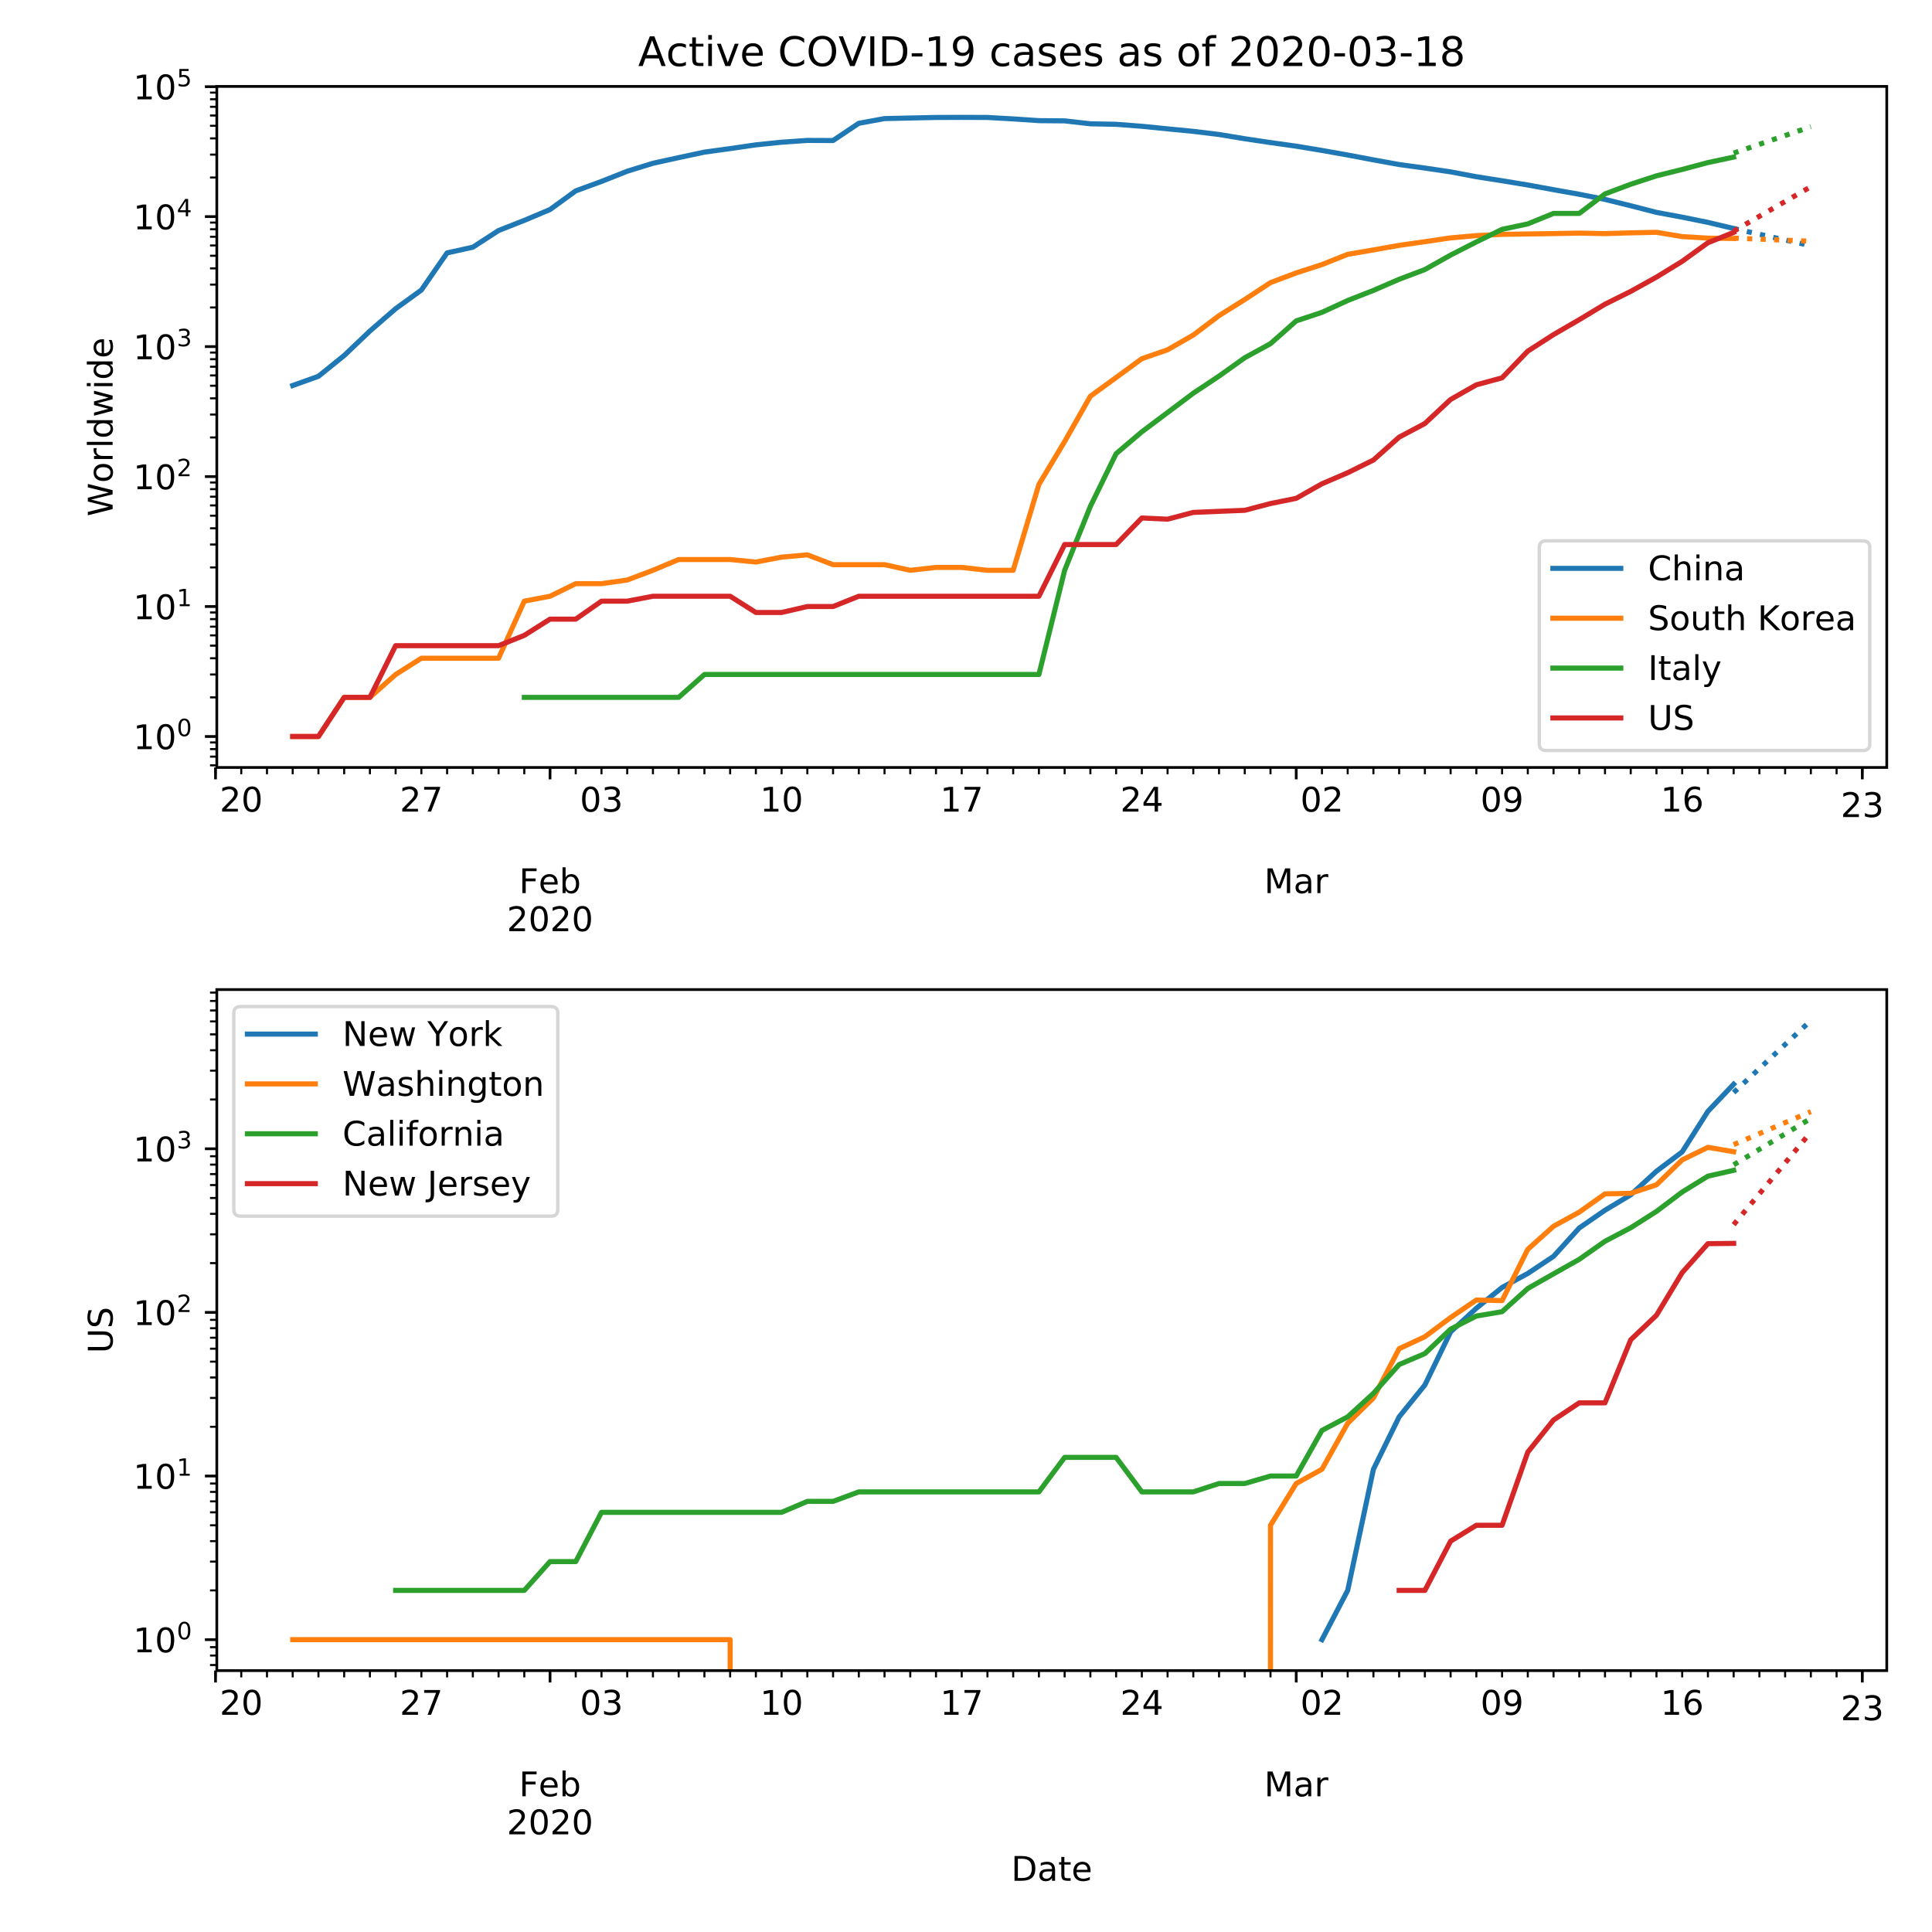 <svg height="758.4" stroke-linejoin="round" viewBox="0 0 568.8 568.8" width="758.4" xmlns="http://www.w3.org/2000/svg" xmlns:xlink="http://www.w3.org/1999/xlink"><defs><path id="s" d="M3.328 72.906h9.953L28.61 11.281l15.282 61.625h11.093l15.328-61.625 15.282 61.625h10.015L77.297 0H64.89L49.516 63.281 33.984 0H21.578z" stroke-linejoin="round"/><path id="N" d="M9.813 72.906h13.28l32.329-60.984v60.984h9.562V0h-13.28L19.39 60.984V0H9.813z" stroke-linejoin="round"/><path id="a" d="M0 0v3.5" stroke="#000" stroke-linejoin="round" stroke-width=".8"/><path id="b" d="M9.813 72.906h41.89v-8.312H19.672V43.109h28.906v-8.297H19.672V0h-9.86z" stroke-linejoin="round"/><path id="c" d="M56.203 29.594v-4.39H14.891q.593-9.282 5.593-14.142 5-4.859 13.938-4.859 5.172 0 10.031 1.266 4.86 1.265 9.656 3.812v-8.5Q49.266.734 44.187-.344 39.11-1.422 33.892-1.422q-13.094 0-20.735 7.61-7.64 7.625-7.64 20.625 0 13.421 7.25 21.296Q20.016 56 32.328 56q11.031 0 17.453-7.11 6.422-7.093 6.422-19.296zm-8.984 2.64q-.094 7.36-4.125 11.75-4.032 4.407-10.672 4.407-7.516 0-12.031-4.25-4.516-4.25-5.203-11.97z" stroke-linejoin="round"/><path id="d" d="M48.688 27.297q0 9.906-4.079 15.547-4.078 5.64-11.203 5.64-7.14 0-11.218-5.64-4.079-5.64-4.079-15.547 0-9.906 4.078-15.547 4.079-5.64 11.22-5.64 7.124 0 11.202 5.64t4.078 15.547zM18.108 46.39q2.844 4.875 7.157 7.234Q29.594 56 35.594 56q9.968 0 16.187-7.906 6.235-7.907 6.235-20.797T51.78 6.484q-6.218-7.906-16.187-7.906-6 0-10.328 2.375-4.313 2.375-7.157 7.25V0H9.08v75.984h9.03z" stroke-linejoin="round"/><path id="e" d="M19.188 8.297h34.421V0H7.33v8.297q5.609 5.812 15.296 15.594 9.703 9.797 12.188 12.64 4.734 5.313 6.609 9 1.89 3.688 1.89 7.25 0 5.813-4.078 9.469-4.078 3.672-10.625 3.672-4.64 0-9.797-1.61-5.14-1.609-11-4.89v9.969Q13.767 71.78 18.938 73q5.188 1.219 9.485 1.219 11.328 0 18.062-5.672 6.735-5.656 6.735-15.125 0-4.5-1.688-8.531-1.672-4.016-6.125-9.485-1.218-1.422-7.765-8.187-6.532-6.766-18.453-18.922z" stroke-linejoin="round"/><path id="f" d="M31.781 66.406q-7.61 0-11.453-7.5Q16.5 51.422 16.5 36.375q0-14.984 3.828-22.484 3.844-7.5 11.453-7.5 7.672 0 11.5 7.5 3.844 7.5 3.844 22.484 0 15.047-3.844 22.531-3.828 7.5-11.5 7.5zm0 7.813q12.266 0 18.735-9.703 6.468-9.688 6.468-28.141 0-18.406-6.468-28.11-6.47-9.687-18.735-9.687-12.25 0-18.718 9.688-6.47 9.703-6.47 28.109 0 18.453 6.47 28.14Q19.53 74.22 31.78 74.22z" stroke-linejoin="round"/><path id="g" d="M9.813 72.906h14.703l18.593-49.61 18.703 49.61h14.704V0H66.89v64.016l-18.797-50h-9.907l-18.796 50V0H9.813z" stroke-linejoin="round"/><path id="h" d="M34.281 27.484q-10.89 0-15.093-2.484-4.204-2.484-4.204-8.5 0-4.781 3.157-7.594 3.156-2.797 8.562-2.797 7.485 0 12 5.297 4.516 5.297 4.516 14.078v2zm17.922 3.72V0H43.22v8.297Q40.14 3.328 35.547.953q-4.594-2.375-11.234-2.375-8.391 0-13.36 4.719Q6 8.016 6 15.922q0 9.219 6.172 13.906 6.187 4.688 18.437 4.688h12.61v.89q0 6.203-4.078 9.594-4.078 3.39-11.453 3.39-4.688 0-9.141-1.124-4.438-1.125-8.531-3.375v8.312q4.921 1.906 9.562 2.844 4.64.953 9.031.953 11.875 0 17.735-6.156 5.86-6.14 5.86-18.64z" stroke-linejoin="round"/><path id="i" d="M41.11 46.297q-1.516.875-3.297 1.281Q36.03 48 33.89 48q-7.625 0-11.703-4.953-4.079-4.953-4.079-14.234V0H9.08v54.688h9.03v-8.5q2.844 4.984 7.375 7.39Q30.031 56 36.531 56q.922 0 2.047-.125 1.125-.11 2.484-.36z" stroke-linejoin="round"/><path id="j" d="M40.578 39.313Q47.656 37.797 51.625 33q3.984-4.781 3.984-11.813 0-10.78-7.422-16.703-7.421-5.906-21.093-5.906-4.578 0-9.438.906-4.86.907-10.031 2.72v9.515q4.094-2.39 8.969-3.61 4.89-1.218 10.218-1.218 9.266 0 14.125 3.656 4.86 3.656 4.86 10.64 0 6.454-4.516 10.079-4.515 3.64-12.562 3.64h-8.5v8.11h8.89q7.266 0 11.125 2.906 3.86 2.906 3.86 8.375 0 5.61-3.985 8.61-3.968 3.015-11.39 3.015-4.063 0-8.703-.89-4.641-.876-10.203-2.72v8.782q5.624 1.562 10.53 2.344 4.907.78 9.25.78 11.235 0 17.766-5.109 6.547-5.093 6.547-13.78 0-6.063-3.468-10.235-3.47-4.172-9.86-5.782z" stroke-linejoin="round"/><path id="k" d="M0 0v2" stroke="#000" stroke-linejoin="round" stroke-width=".6"/><path id="l" d="M8.203 72.906h46.875v-4.203L28.61 0H18.312L43.22 64.594H8.203z" stroke-linejoin="round"/><path id="m" d="M12.406 8.297h16.11v55.625l-17.532-3.516v8.985l17.438 3.515h9.86V8.296H54.39V0H12.406z" stroke-linejoin="round"/><path id="n" d="M37.797 64.313L12.89 25.39h24.906zm-2.594 8.593H47.61V25.391h10.407v-8.203H47.609V0h-9.812v17.188H4.89v9.515z" stroke-linejoin="round"/><path id="o" d="M10.984 1.516V10.5q3.72-1.766 7.516-2.688 3.813-.921 7.484-.921 9.766 0 14.907 6.562 5.156 6.563 5.89 19.953-2.828-4.203-7.187-6.453-4.344-2.25-9.61-2.25-10.937 0-17.312 6.61-6.375 6.625-6.375 18.109 0 11.219 6.64 18 6.641 6.797 17.672 6.797 12.657 0 19.313-9.703 6.672-9.688 6.672-28.141 0-17.234-8.188-27.516Q40.234-1.42 26.422-1.42q-3.719 0-7.531.734-3.797.734-7.907 2.203zM30.61 32.422q6.641 0 10.516 4.531 3.89 4.547 3.89 12.469 0 7.86-3.89 12.422-3.875 4.562-10.516 4.562-6.64 0-10.515-4.562-3.875-4.563-3.875-12.422 0-7.922 3.875-12.469 3.875-4.531 10.515-4.531z" stroke-linejoin="round"/><path id="p" d="M33.016 40.375q-6.641 0-10.532-4.547-3.875-4.531-3.875-12.437 0-7.86 3.875-12.438 3.891-4.562 10.532-4.562 6.64 0 10.515 4.562 3.875 4.578 3.875 12.438 0 7.906-3.875 12.437-3.875 4.547-10.515 4.547zm19.578 30.922v-8.984q-3.719 1.75-7.5 2.671-3.782.938-7.5.938-9.766 0-14.922-6.594-5.14-6.594-5.875-19.922 2.875 4.25 7.219 6.516 4.359 2.266 9.578 2.266 10.984 0 17.36-6.672 6.374-6.657 6.374-18.125 0-11.235-6.64-18.032-6.641-6.78-17.672-6.78-12.657 0-19.344 9.687-6.688 9.703-6.688 28.109 0 17.281 8.204 27.563 8.203 10.28 22.015 10.28 3.719 0 7.5-.734t7.89-2.187z" stroke-linejoin="round"/><path id="q" d="M0 0h-3.5" stroke="#000" stroke-linejoin="round" stroke-width=".8"/><path id="r" d="M0 0h-2" stroke="#000" stroke-linejoin="round" stroke-width=".6"/><path id="L" d="M8.688 72.906h9.921V28.61q0-11.718 4.235-16.875 4.25-5.14 13.781-5.14 9.469 0 13.719 5.14 4.25 5.157 4.25 16.875v44.297H64.5V27.391q0-14.25-7.063-21.532-7.046-7.28-20.812-7.28-13.828 0-20.89 7.28-7.047 7.282-7.047 21.532z" stroke-linejoin="round"/><path id="t" d="M30.61 48.39q-7.22 0-11.422-5.64-4.204-5.64-4.204-15.453 0-9.813 4.172-15.453 4.188-5.64 11.453-5.64 7.188 0 11.375 5.655 4.203 5.672 4.203 15.438 0 9.719-4.203 15.406-4.187 5.688-11.375 5.688zm0 7.61q11.718 0 18.406-7.625 6.703-7.61 6.703-21.078 0-13.422-6.703-21.078-6.688-7.64-18.407-7.64-11.765 0-18.437 7.64-6.656 7.656-6.656 21.078 0 13.469 6.656 21.078Q18.844 56 30.609 56z" stroke-linejoin="round"/><path id="u" d="M9.422 75.984h8.984V0H9.422z" stroke-linejoin="round"/><path id="v" d="M45.406 46.39v29.594h8.985V0h-8.985v8.203Q42.578 3.328 38.25.953q-4.313-2.375-10.375-2.375-9.906 0-16.14 7.906-6.22 7.922-6.22 20.813 0 12.89 6.22 20.797Q17.968 56 27.874 56q6.063 0 10.375-2.375 4.328-2.36 7.156-7.234zm-30.61-19.093q0-9.906 4.079-15.547 4.078-5.64 11.203-5.64 7.125 0 11.219 5.64 4.11 5.64 4.11 15.547 0 9.906-4.11 15.547-4.094 5.64-11.219 5.64-7.125 0-11.203-5.64-4.078-5.64-4.078-15.547z" stroke-linejoin="round"/><path id="w" d="M4.203 54.688h8.985l11.234-42.672 11.172 42.672h10.593l11.235-42.672 11.187 42.672h8.985L63.28 0H52.688L40.922 44.828 29.109 0H18.5z" stroke-linejoin="round"/><path id="x" d="M9.422 54.688h8.984V0H9.422zm0 21.296h8.984v-11.39H9.422z" stroke-linejoin="round"/><path id="z" d="M48.781 52.594v-8.407q-3.812 2.11-7.64 3.157-3.828 1.047-7.735 1.047-8.75 0-13.593-5.547-4.829-5.532-4.829-15.547 0-10.016 4.829-15.563 4.843-5.53 13.593-5.53 3.907 0 7.735 1.046 3.828 1.047 7.64 3.156V2.094Q45.016.344 40.984-.531q-4.015-.89-8.562-.89-12.36 0-19.64 7.765-7.266 7.765-7.266 20.953 0 13.375 7.343 21.031Q20.22 56 33.016 56q4.14 0 8.093-.86 3.953-.843 7.672-2.546z" stroke-linejoin="round"/><path id="A" d="M18.313 70.219V54.688h18.5v-6.985h-18.5V18.016q0-6.688 1.828-8.594 1.828-1.906 7.453-1.906h9.218V0h-9.218q-10.407 0-14.36 3.875-3.953 3.89-3.953 14.14v29.688H2.687v6.984h6.594V70.22z" stroke-linejoin="round"/><path id="B" d="M64.406 67.281v-10.39q-4.984 4.64-10.625 6.922-5.64 2.296-11.984 2.296-12.5 0-19.14-7.64-6.641-7.64-6.641-22.094 0-14.406 6.64-22.047 6.64-7.64 19.14-7.64 6.345 0 11.985 2.296 5.64 2.297 10.625 6.938V5.609Q59.234 2.094 53.437.33q-5.78-1.75-12.218-1.75-16.563 0-26.094 10.124-9.516 10.14-9.516 27.672 0 17.578 9.516 27.703 9.531 10.14 26.094 10.14 6.531 0 12.312-1.734 5.797-1.734 10.875-5.203z" stroke-linejoin="round"/><path id="C" d="M9.813 72.906h9.859V0h-9.86z" stroke-linejoin="round"/><path id="D" d="M19.672 64.797V8.109h11.922q15.093 0 22.093 6.829 7 6.843 7 21.593 0 14.64-7 21.453-7 6.813-22.093 6.813zm-9.86 8.11h20.266q21.188 0 31.094-8.813 9.922-8.813 9.922-27.563 0-18.86-9.969-27.703Q51.172 0 30.078 0H9.813z" stroke-linejoin="round"/><path id="E" d="M4.89 31.39h26.313v-8H4.891z" stroke-linejoin="round"/><path id="F" d="M44.281 53.078v-8.5q-3.797 1.953-7.906 2.922-4.094.984-8.5.984-6.688 0-10.031-2.047-3.344-2.046-3.344-6.156 0-3.125 2.39-4.906 2.391-1.781 9.626-3.39l3.078-.688q9.562-2.047 13.593-5.781 4.032-3.735 4.032-10.422 0-7.625-6.032-12.078-6.03-4.438-16.578-4.438-4.39 0-9.156.86Q10.688.296 5.422 2v9.281q4.984-2.594 9.812-3.89 4.829-1.282 9.579-1.282 6.343 0 9.75 2.172 3.421 2.172 3.421 6.125 0 3.656-2.468 5.61-2.453 1.953-10.813 3.765l-3.125.735q-8.344 1.75-12.062 5.39-3.704 3.64-3.704 9.985 0 7.718 5.47 11.906Q16.75 56 26.811 56q4.97 0 9.36-.734 4.406-.72 8.11-2.188z" stroke-linejoin="round"/><path id="G" d="M37.11 75.984V68.5h-8.594q-4.828 0-6.72-1.953-1.874-1.953-1.874-7.031v-4.828h14.797v-6.985H19.922V0H10.89v47.703H2.297v6.984h8.594V58.5q0 9.125 4.25 13.297 4.25 4.187 13.468 4.187z" stroke-linejoin="round"/><path id="H" d="M54.89 33.016V0h-8.984v32.719q0 7.765-3.031 11.61-3.031 3.858-9.078 3.858-7.281 0-11.484-4.64-4.204-4.625-4.204-12.64V0H9.08v75.984h9.03V46.188q3.235 4.937 7.594 7.374Q30.078 56 35.797 56q9.422 0 14.25-5.828 4.844-5.828 4.844-17.156z" stroke-linejoin="round"/><path id="I" d="M54.89 33.016V0h-8.984v32.719q0 7.765-3.031 11.61-3.031 3.858-9.078 3.858-7.281 0-11.484-4.64-4.204-4.625-4.204-12.64V0H9.08v54.688h9.03v-8.5q3.235 4.937 7.594 7.374Q30.078 56 35.797 56q9.422 0 14.25-5.828 4.844-5.828 4.844-17.156z" stroke-linejoin="round"/><path id="J" d="M53.516 70.516V60.89q-5.61 2.687-10.594 4-4.984 1.328-9.625 1.328-8.047 0-12.422-3.125t-4.375-8.89q0-4.845 2.906-7.313 2.907-2.453 11.016-3.97l5.953-1.218q11.031-2.11 16.281-7.406 5.25-5.297 5.25-14.172 0-10.61-7.11-16.078-7.093-5.469-20.812-5.469-5.172 0-11.015 1.172Q13.14.922 6.89 3.219v10.156q6-3.36 11.765-5.078 5.766-1.703 11.328-1.703 8.438 0 13.032 3.312 4.593 3.328 4.593 9.485 0 5.359-3.297 8.39-3.296 3.032-10.812 4.547L27.484 33.5q-11.03 2.188-15.968 6.875-4.922 4.688-4.922 13.047 0 9.672 6.812 15.234 6.813 5.563 18.766 5.563 5.14 0 10.453-.938 5.328-.922 10.89-2.765z" stroke-linejoin="round"/><path id="K" d="M32.172-5.078q-3.797-9.766-7.422-12.735-3.61-2.984-9.656-2.984H7.906v7.516h5.282q3.703 0 5.75 1.765Q21-9.766 23.483-3.219l1.61 4.094-22.11 53.813H12.5l17.094-42.766 17.093 42.766h9.516z" stroke-linejoin="round"/><clipPath id="M" stroke-linejoin="round"><path d="M63.83 291.34h491.65v200.508H63.83z"/></clipPath><clipPath id="y" stroke-linejoin="round"><path d="M63.83 25.44h491.65v200.508H63.83z"/></clipPath></defs><path d="M0 568.8h568.8V0H0z" fill="#fff"/><path d="M63.83 225.948h491.65V25.44H63.83z" fill="#fff"/><use stroke="#000" stroke-width=".8" x="63.451" xlink:href="#a" y="225.948"/><use stroke="#000" stroke-width=".8" x="161.933" xlink:href="#a" y="225.948"/><g transform="matrix(.1 0 0 -.1 152.81 262.942)"><use xlink:href="#b"/><use x="57.441" xlink:href="#c"/><use x="118.965" xlink:href="#d"/></g><g transform="matrix(.1 0 0 -.1 149.208 274.14)"><use xlink:href="#e"/><use x="63.623" xlink:href="#f"/><use x="127.246" xlink:href="#e"/><use x="190.869" xlink:href="#f"/></g><use stroke="#000" stroke-width=".8" x="381.622" xlink:href="#a" y="225.948"/><g transform="matrix(.1 0 0 -.1 372.189 262.942)"><use xlink:href="#g"/><use x="86.279" xlink:href="#h"/><use x="147.559" xlink:href="#i"/></g><use stroke="#000" stroke-width=".8" x="548.283" xlink:href="#a" y="225.948"/><g transform="matrix(.1 0 0 -.1 541.92 240.546)"><use xlink:href="#e"/><use x="63.623" xlink:href="#j"/></g><use stroke="#000" stroke-width=".6" x="63.451" xlink:href="#k" y="225.948"/><use stroke="#000" stroke-width=".6" x="71.027" xlink:href="#k" y="225.948"/><g transform="matrix(.1 0 0 -.1 64.664 238.946)"><use xlink:href="#e"/><use x="63.623" xlink:href="#f"/></g><use stroke="#000" stroke-width=".6" x="78.602" xlink:href="#k" y="225.948"/><use stroke="#000" stroke-width=".6" x="86.178" xlink:href="#k" y="225.948"/><use stroke="#000" stroke-width=".6" x="93.753" xlink:href="#k" y="225.948"/><use stroke="#000" stroke-width=".6" x="101.329" xlink:href="#k" y="225.948"/><use stroke="#000" stroke-width=".6" x="108.904" xlink:href="#k" y="225.948"/><use stroke="#000" stroke-width=".6" x="116.48" xlink:href="#k" y="225.948"/><use stroke="#000" stroke-width=".6" x="124.055" xlink:href="#k" y="225.948"/><g transform="matrix(.1 0 0 -.1 117.693 238.946)"><use xlink:href="#e"/><use x="63.623" xlink:href="#l"/></g><use stroke="#000" stroke-width=".6" x="131.631" xlink:href="#k" y="225.948"/><use stroke="#000" stroke-width=".6" x="139.206" xlink:href="#k" y="225.948"/><use stroke="#000" stroke-width=".6" x="146.782" xlink:href="#k" y="225.948"/><use stroke="#000" stroke-width=".6" x="154.357" xlink:href="#k" y="225.948"/><use stroke="#000" stroke-width=".6" x="161.933" xlink:href="#k" y="225.948"/><use stroke="#000" stroke-width=".6" x="169.508" xlink:href="#k" y="225.948"/><use stroke="#000" stroke-width=".6" x="177.084" xlink:href="#k" y="225.948"/><g transform="matrix(.1 0 0 -.1 170.721 238.946)"><use xlink:href="#f"/><use x="63.623" xlink:href="#j"/></g><use stroke="#000" stroke-width=".6" x="184.659" xlink:href="#k" y="225.948"/><use stroke="#000" stroke-width=".6" x="192.235" xlink:href="#k" y="225.948"/><use stroke="#000" stroke-width=".6" x="199.81" xlink:href="#k" y="225.948"/><use stroke="#000" stroke-width=".6" x="207.386" xlink:href="#k" y="225.948"/><use stroke="#000" stroke-width=".6" x="214.961" xlink:href="#k" y="225.948"/><use stroke="#000" stroke-width=".6" x="222.537" xlink:href="#k" y="225.948"/><use stroke="#000" stroke-width=".6" x="230.112" xlink:href="#k" y="225.948"/><g transform="matrix(.1 0 0 -.1 223.75 238.946)"><use xlink:href="#m"/><use x="63.623" xlink:href="#f"/></g><use stroke="#000" stroke-width=".6" x="237.688" xlink:href="#k" y="225.948"/><use stroke="#000" stroke-width=".6" x="245.263" xlink:href="#k" y="225.948"/><use stroke="#000" stroke-width=".6" x="252.839" xlink:href="#k" y="225.948"/><use stroke="#000" stroke-width=".6" x="260.414" xlink:href="#k" y="225.948"/><use stroke="#000" stroke-width=".6" x="267.99" xlink:href="#k" y="225.948"/><use stroke="#000" stroke-width=".6" x="275.565" xlink:href="#k" y="225.948"/><use stroke="#000" stroke-width=".6" x="283.141" xlink:href="#k" y="225.948"/><g transform="matrix(.1 0 0 -.1 276.778 238.946)"><use xlink:href="#m"/><use x="63.623" xlink:href="#l"/></g><use stroke="#000" stroke-width=".6" x="290.716" xlink:href="#k" y="225.948"/><use stroke="#000" stroke-width=".6" x="298.292" xlink:href="#k" y="225.948"/><use stroke="#000" stroke-width=".6" x="305.867" xlink:href="#k" y="225.948"/><use stroke="#000" stroke-width=".6" x="313.443" xlink:href="#k" y="225.948"/><use stroke="#000" stroke-width=".6" x="321.018" xlink:href="#k" y="225.948"/><use stroke="#000" stroke-width=".6" x="328.594" xlink:href="#k" y="225.948"/><use stroke="#000" stroke-width=".6" x="336.169" xlink:href="#k" y="225.948"/><g transform="matrix(.1 0 0 -.1 329.807 238.946)"><use xlink:href="#e"/><use x="63.623" xlink:href="#n"/></g><use stroke="#000" stroke-width=".6" x="343.745" xlink:href="#k" y="225.948"/><use stroke="#000" stroke-width=".6" x="351.32" xlink:href="#k" y="225.948"/><use stroke="#000" stroke-width=".6" x="358.896" xlink:href="#k" y="225.948"/><use stroke="#000" stroke-width=".6" x="366.471" xlink:href="#k" y="225.948"/><use stroke="#000" stroke-width=".6" x="374.047" xlink:href="#k" y="225.948"/><use stroke="#000" stroke-width=".6" x="381.622" xlink:href="#k" y="225.948"/><use stroke="#000" stroke-width=".6" x="389.198" xlink:href="#k" y="225.948"/><g transform="matrix(.1 0 0 -.1 382.835 238.946)"><use xlink:href="#f"/><use x="63.623" xlink:href="#e"/></g><use stroke="#000" stroke-width=".6" x="396.773" xlink:href="#k" y="225.948"/><use stroke="#000" stroke-width=".6" x="404.349" xlink:href="#k" y="225.948"/><use stroke="#000" stroke-width=".6" x="411.924" xlink:href="#k" y="225.948"/><use stroke="#000" stroke-width=".6" x="419.5" xlink:href="#k" y="225.948"/><use stroke="#000" stroke-width=".6" x="427.075" xlink:href="#k" y="225.948"/><use stroke="#000" stroke-width=".6" x="434.651" xlink:href="#k" y="225.948"/><g><use stroke="#000" stroke-width=".6" x="442.226" xlink:href="#k" y="225.948"/><g transform="matrix(.1 0 0 -.1 435.864 238.946)"><use xlink:href="#f"/><use x="63.623" xlink:href="#o"/></g></g><use stroke="#000" stroke-width=".6" x="449.802" xlink:href="#k" y="225.948"/><use stroke="#000" stroke-width=".6" x="457.377" xlink:href="#k" y="225.948"/><use stroke="#000" stroke-width=".6" x="464.953" xlink:href="#k" y="225.948"/><use stroke="#000" stroke-width=".6" x="472.528" xlink:href="#k" y="225.948"/><use stroke="#000" stroke-width=".6" x="480.104" xlink:href="#k" y="225.948"/><use stroke="#000" stroke-width=".6" x="487.679" xlink:href="#k" y="225.948"/><g><use stroke="#000" stroke-width=".6" x="495.255" xlink:href="#k" y="225.948"/><g transform="matrix(.1 0 0 -.1 488.892 238.946)"><use xlink:href="#m"/><use x="63.623" xlink:href="#p"/></g></g><g stroke="#000" stroke-width=".6"><use x="502.83" xlink:href="#k" y="225.948"/><use x="510.406" xlink:href="#k" y="225.948"/><use x="517.981" xlink:href="#k" y="225.948"/><use x="525.557" xlink:href="#k" y="225.948"/><use x="533.132" xlink:href="#k" y="225.948"/><use x="540.708" xlink:href="#k" y="225.948"/><use x="548.283" xlink:href="#k" y="225.948"/></g><g><use stroke="#000" stroke-width=".8" x="63.83" xlink:href="#q" y="216.834"/><g transform="matrix(.1 0 0 -.1 39.23 220.633)"><use transform="translate(0 .766)" xlink:href="#m"/><use transform="translate(63.623 .766)" xlink:href="#f"/><use transform="matrix(.7 0 0 .7 128.203 39.047)" xlink:href="#f"/></g><use stroke="#000" stroke-width=".8" x="63.83" xlink:href="#q" y="178.57"/><g transform="matrix(.1 0 0 -.1 39.23 182.37)"><use transform="translate(0 .684)" xlink:href="#m"/><use transform="translate(63.623 .684)" xlink:href="#f"/><use transform="matrix(.7 0 0 .7 128.203 38.966)" xlink:href="#m"/></g><use stroke="#000" stroke-width=".8" x="63.83" xlink:href="#q" y="140.306"/><g transform="matrix(.1 0 0 -.1 39.23 144.106)"><use transform="translate(0 .766)" xlink:href="#m"/><use transform="translate(63.623 .766)" xlink:href="#f"/><use transform="matrix(.7 0 0 .7 128.203 39.047)" xlink:href="#e"/></g><use stroke="#000" stroke-width=".8" x="63.83" xlink:href="#q" y="102.043"/><g transform="matrix(.1 0 0 -.1 39.23 105.842)"><use transform="translate(0 .766)" xlink:href="#m"/><use transform="translate(63.623 .766)" xlink:href="#f"/><use transform="matrix(.7 0 0 .7 128.203 39.047)" xlink:href="#j"/></g><g><use stroke="#000" stroke-width=".8" x="63.83" xlink:href="#q" y="63.779"/><g transform="matrix(.1 0 0 -.1 39.23 67.578)"><use transform="translate(0 .684)" xlink:href="#m"/><use transform="translate(63.623 .684)" xlink:href="#f"/><use transform="matrix(.7 0 0 .7 128.203 38.966)" xlink:href="#n"/></g></g><g><use stroke="#000" stroke-width=".8" x="63.83" xlink:href="#q" y="25.515"/><g transform="matrix(.1 0 0 -.1 39.23 29.314)"><use transform="translate(0 .684)" xlink:href="#m"/><use transform="translate(63.623 .684)" xlink:href="#f"/><path d="M135.76 90h27.104v-5.819h-20.781V71.68q1.498.514 2.997.765 1.51.252 3.018.252 8.543 0 13.53-4.681 4.999-4.682 4.999-12.677 0-8.236-5.13-12.808-5.13-4.56-14.46-4.56-3.215 0-6.551.546-3.325.547-6.88 1.64v6.946q3.074-1.673 6.355-2.494 3.281-.82 6.934-.82 5.918 0 9.363 3.106 3.456 3.107 3.456 8.444 0 5.327-3.456 8.433-3.445 3.117-9.363 3.117-2.767 0-5.523-.612-2.745-.613-5.611-1.915z"/></g></g><g stroke="#000" stroke-width=".6"><use x="63.83" xlink:href="#r" y="225.323"/><use x="63.83" xlink:href="#r" y="222.761"/><use x="63.83" xlink:href="#r" y="220.542"/><use x="63.83" xlink:href="#r" y="218.585"/><use x="63.83" xlink:href="#r" y="205.315"/><use x="63.83" xlink:href="#r" y="198.578"/><use x="63.83" xlink:href="#r" y="193.797"/><use x="63.83" xlink:href="#r" y="190.089"/><use x="63.83" xlink:href="#r" y="187.059"/><use x="63.83" xlink:href="#r" y="184.497"/><use x="63.83" xlink:href="#r" y="182.278"/><use x="63.83" xlink:href="#r" y="180.321"/><use x="63.83" xlink:href="#r" y="167.052"/><use x="63.83" xlink:href="#r" y="160.314"/><use x="63.83" xlink:href="#r" y="155.533"/><use x="63.83" xlink:href="#r" y="151.825"/><use x="63.83" xlink:href="#r" y="148.795"/><use x="63.83" xlink:href="#r" y="146.234"/><use x="63.83" xlink:href="#r" y="144.015"/><use x="63.83" xlink:href="#r" y="142.057"/><use x="63.83" xlink:href="#r" y="128.788"/><use x="63.83" xlink:href="#r" y="122.05"/><use x="63.83" xlink:href="#r" y="117.269"/><use x="63.83" xlink:href="#r" y="113.561"/><use x="63.83" xlink:href="#r" y="110.531"/><use x="63.83" xlink:href="#r" y="107.97"/><use x="63.83" xlink:href="#r" y="105.751"/><use x="63.83" xlink:href="#r" y="103.793"/><use x="63.83" xlink:href="#r" y="90.524"/><use x="63.83" xlink:href="#r" y="83.786"/><use x="63.83" xlink:href="#r" y="79.006"/><use x="63.83" xlink:href="#r" y="75.297"/><use x="63.83" xlink:href="#r" y="72.268"/><use x="63.83" xlink:href="#r" y="69.706"/><use x="63.83" xlink:href="#r" y="67.487"/><use x="63.83" xlink:href="#r" y="65.53"/><use x="63.83" xlink:href="#r" y="52.26"/><use x="63.83" xlink:href="#r" y="45.522"/><use x="63.83" xlink:href="#r" y="40.742"/><use x="63.83" xlink:href="#r" y="37.034"/><use x="63.83" xlink:href="#r" y="34.004"/><use x="63.83" xlink:href="#r" y="31.442"/><use x="63.83" xlink:href="#r" y="29.223"/><use x="63.83" xlink:href="#r" y="27.266"/></g><g transform="matrix(0 -.1 -.1 0 33.15 152.04)"><use xlink:href="#s"/><use x="98.799" xlink:href="#t"/><use x="159.98" xlink:href="#i"/><use x="201.094" xlink:href="#u"/><use x="228.877" xlink:href="#v"/><use x="292.354" xlink:href="#w"/><use x="374.141" xlink:href="#x"/><use x="401.924" xlink:href="#v"/><use x="465.4" xlink:href="#c"/></g></g><g fill="none"><path clip-path="url(#y)" d="M86.178 113.495l7.575-2.712 7.576-6.118 7.575-7.21 7.576-6.57 7.575-5.489 7.576-10.947 7.575-1.667 7.576-4.913 7.575-2.984 7.576-3.191 7.575-5.499 7.576-2.777 7.575-3.002 7.576-2.343 7.575-1.666 7.576-1.621 7.575-1.037 7.576-1.102 7.575-.779 7.576-.526 7.575.033 7.576-5.073 7.575-1.387 7.576-.172 7.575-.157 7.576-.032 7.575.03 7.576.424 7.575.514 7.576.066 7.575.86 7.576.15 7.575.58 7.576.762 7.575.735 7.576.92 7.575 1.253 7.576 1.128 7.575 1.062 7.576 1.255 7.575 1.34 7.576 1.435 7.575 1.372 7.576 1.04 7.575 1.118 7.576 1.43 7.575 1.19 7.576 1.247 7.575 1.383 7.576 1.35 7.575 1.509 7.576 1.871 7.575 1.948 7.576 1.41 7.575 1.538 7.576 1.794" stroke="#1f77b4" stroke-linecap="square" stroke-width="1.5"/><path clip-path="url(#y)" d="M510.406 67.288l7.575 1.682 7.576 1.682 7.575 1.683" stroke="#1f77b4" stroke-dasharray="1.5 2.475" stroke-width="1.5"/><path clip-path="url(#y)" d="M86.178 216.834h7.575l7.576-11.519h7.575l7.576-6.737 7.575-4.781h22.727l7.575-16.81 7.576-1.447 7.575-3.708h7.576l7.575-1.072 7.576-2.856 7.575-3.175h15.151l7.576.739 7.575-1.446 7.576-.678 7.575 2.897h15.151l7.576 1.663 7.575-.852h7.576l7.575.852h7.576l7.575-25.283 7.576-12.627 7.575-13.336 7.576-5.506 7.575-5.546 7.576-2.623 7.575-4.34 7.576-5.719 7.575-4.737 7.576-4.983 7.575-2.853 7.576-2.458 7.575-3.016 7.576-1.299 7.575-1.344 7.576-1.08 7.575-1.117 7.576-.674 7.575-.37 15.151-.226 7.576-.14 7.575.149 7.576-.225 7.575-.161 7.576 1.26 7.575.46 7.576.105" stroke="#ff7f0e" stroke-linecap="square" stroke-width="1.5"/><path clip-path="url(#y)" d="M510.406 70.102l7.575.305 7.576.304 7.575.305" stroke="#ff7f0e" stroke-dasharray="1.5 2.475" stroke-width="1.5"/><path clip-path="url(#y)" d="M154.357 205.315h45.453l7.576-6.737h98.481l7.576-30.674 7.575-18.83 7.576-15.506 7.575-6.44 7.576-5.676 7.575-5.69 7.576-5.036 7.575-5.406 7.576-4.136 7.575-6.711 7.576-2.518 7.575-3.484 7.576-2.97 7.575-3.279 7.576-2.864 7.575-4.262 7.576-3.867 7.575-3.71 7.576-1.605 7.575-3.088h7.576l7.575-5.735 7.576-2.847 7.575-2.477 7.576-1.882 7.575-2.024 7.576-1.608" stroke="#2ca02c" stroke-linecap="square" stroke-width="1.5"/><path clip-path="url(#y)" d="M510.406 45.075l7.575-2.591 7.576-2.59 7.575-2.592" stroke="#2ca02c" stroke-dasharray="1.5 2.475" stroke-width="1.5"/><path clip-path="url(#y)" d="M86.178 216.834h7.575l7.576-11.519h7.575l7.576-15.226h30.302l7.575-3.03 7.576-4.78h7.575l7.576-5.293h7.575l7.576-1.446h22.726l7.576 4.781h7.575l7.576-1.75h7.575l7.576-3.03H305.867l7.576-15.227h15.151l7.575-7.81 7.576.35 7.575-1.997 7.576-.311 7.575-.305 7.576-1.99 7.575-1.536 7.576-4.284 7.575-3.249 7.576-3.74 7.575-6.737 7.576-4.02 7.575-7.08 7.576-4.308 7.575-2.058 7.576-7.865 7.575-4.866 7.576-4.39 7.575-4.562 7.576-3.771 7.575-4.196 7.576-4.651 7.575-5.47 7.576-3.045" stroke="#d62728" stroke-linecap="square" stroke-width="1.5"/><path clip-path="url(#y)" d="M510.406 68.042l7.575-4.361 7.576-4.361 7.575-4.361" stroke="#d62728" stroke-dasharray="1.5 2.475" stroke-width="1.5"/><path d="M63.83 225.948V25.44M555.48 225.948V25.44M63.83 225.948h491.65M63.83 25.44h491.65" stroke="#000" stroke-linecap="square" stroke-linejoin="miter" stroke-width=".8"/></g><g transform="matrix(.12 0 0 -.12 187.876 19.44)"><path d="M34.188 63.188L20.797 26.906h26.812zm-5.579 9.718h11.188L67.578 0h-10.25l-6.64 18.703h-32.86L11.188 0H.78z"/><use x="68.393" xlink:href="#z"/><use x="123.373" xlink:href="#A"/><use x="162.582" xlink:href="#x"/><path d="M193.35 54.688h9.515L219.96 8.797l17.094 45.89h9.515L226.053 0H213.85z"/><use x="249.545" xlink:href="#c"/><use x="342.855" xlink:href="#B"/><path d="M452.086 66.219q-10.75 0-17.078-8.016-6.313-8-6.313-21.828 0-13.766 6.313-21.781 6.328-8 17.078-8 10.734 0 17.016 8 6.28 8.015 6.28 21.781 0 13.828-6.28 21.828-6.282 8.016-17.016 8.016zm0 8q15.328 0 24.5-10.281 9.187-10.282 9.187-27.563 0-17.234-9.187-27.516-9.172-10.28-24.5-10.28-15.375 0-24.594 10.25-9.203 10.265-9.203 27.546t9.203 27.563q9.219 10.28 24.594 10.28zM519.984 0l-27.828 72.906h10.297l23.11-61.375 23.14 61.375h10.25L531.172 0z"/><use x="559.783" xlink:href="#C"/><use x="589.275" xlink:href="#D"/><use x="666.277" xlink:href="#E"/><use x="702.361" xlink:href="#m"/><use x="765.984" xlink:href="#o"/><use x="861.395" xlink:href="#z"/><use x="916.375" xlink:href="#h"/><use x="977.654" xlink:href="#F"/><use x="1029.754" xlink:href="#c"/><use x="1091.277" xlink:href="#F"/><use x="1175.164" xlink:href="#h"/><use x="1236.443" xlink:href="#F"/><use x="1320.33" xlink:href="#t"/><use x="1381.512" xlink:href="#G"/><use x="1448.504" xlink:href="#e"/><use x="1512.127" xlink:href="#f"/><use x="1575.75" xlink:href="#e"/><use x="1639.373" xlink:href="#f"/><use x="1702.996" xlink:href="#E"/><use x="1739.08" xlink:href="#f"/><use x="1802.703" xlink:href="#j"/><use x="1866.326" xlink:href="#E"/><use x="1902.41" xlink:href="#m"/><path d="M1997.814 34.625q-7.03 0-11.062-3.766-4.016-3.765-4.016-10.343 0-6.594 4.016-10.36 4.031-3.765 11.062-3.765 7.032 0 11.079 3.78 4.062 3.798 4.062 10.345 0 6.578-4.031 10.343-4.016 3.766-11.11 3.766zm-9.859 4.188q-6.344 1.562-9.89 5.906-3.532 4.36-3.532 10.61 0 8.733 6.219 13.812 6.234 5.078 17.062 5.078 10.891 0 17.094-5.078 6.203-5.079 6.203-13.813 0-6.25-3.547-10.61-3.53-4.343-9.828-5.906 7.125-1.656 11.094-6.5 3.984-4.828 3.984-11.796 0-10.61-6.468-16.282-6.469-5.656-18.532-5.656-12.046 0-18.53 5.656-6.47 5.672-6.47 16.282 0 6.968 4 11.797 4.016 4.843 11.141 6.5zm-3.61 15.578q0-5.657 3.532-8.828 3.547-3.172 9.937-3.172 6.36 0 9.938 3.172 3.594 3.171 3.594 8.828 0 5.672-3.594 8.843-3.578 3.172-9.938 3.172-6.39 0-9.937-3.172-3.531-3.172-3.531-8.843z"/></g><g><path d="M455.182 220.948h93.298q2 0 2-2v-57.712q0-2-2-2h-93.298q-2 0-2 2v57.712q0 2 2 2z" fill="#fff" opacity=".8" stroke="#ccc" stroke-linejoin="miter"/><path d="M457.182 167.334h20" fill="none" stroke="#1f77b4" stroke-linecap="square" stroke-width="1.5"/><g transform="matrix(.1 0 0 -.1 485.182 170.834)"><use xlink:href="#B"/><use x="69.824" xlink:href="#H"/><use x="133.203" xlink:href="#x"/><use x="160.986" xlink:href="#I"/><use x="224.365" xlink:href="#h"/></g><path d="M457.182 182.012h20" fill="none" stroke="#ff7f0e" stroke-linecap="square" stroke-width="1.5"/><g transform="matrix(.1 0 0 -.1 485.182 185.512)"><use xlink:href="#J"/><use x="63.477" xlink:href="#t"/><path d="M133.158 21.578v33.11h8.985V21.922q0-7.766 3.015-11.656 3.031-3.875 9.094-3.875 7.266 0 11.484 4.64 4.235 4.64 4.235 12.656v31h8.984V0h-8.984v8.406Q166.705 3.422 162.377 1q-4.313-2.422-10.031-2.422-9.422 0-14.313 5.86-4.875 5.859-4.875 17.14z"/><use x="188.037" xlink:href="#A"/><use x="227.246" xlink:href="#H"/><path d="M332.225 72.906h9.859V42.094l32.719 30.812h12.703l-36.188-33.984L390.084 0H377.1l-35.016 35.11V0h-9.86z"/><use x="387.91" xlink:href="#t"/><use x="449.092" xlink:href="#i"/><use x="490.174" xlink:href="#c"/><use x="551.697" xlink:href="#h"/></g><path d="M457.182 196.69h20" fill="none" stroke="#2ca02c" stroke-linecap="square" stroke-width="1.5"/><g transform="matrix(.1 0 0 -.1 485.182 200.19)"><use xlink:href="#C"/><use x="29.492" xlink:href="#A"/><use x="68.701" xlink:href="#h"/><use x="129.98" xlink:href="#u"/><use x="157.764" xlink:href="#K"/></g><path d="M457.182 211.368h20" fill="none" stroke="#d62728" stroke-linecap="square" stroke-width="1.5"/><g transform="matrix(.1 0 0 -.1 485.182 214.868)"><use xlink:href="#L"/><use x="73.193" xlink:href="#J"/></g></g><g><path d="M63.83 491.848h491.65V291.34H63.83z" fill="#fff"/><use stroke="#000" stroke-width=".8" x="63.451" xlink:href="#a" y="491.848"/><use stroke="#000" stroke-width=".8" x="161.933" xlink:href="#a" y="491.848"/><g transform="matrix(.1 0 0 -.1 152.81 528.842)"><use xlink:href="#b"/><use x="57.441" xlink:href="#c"/><use x="118.965" xlink:href="#d"/></g><g transform="matrix(.1 0 0 -.1 149.208 540.04)"><use xlink:href="#e"/><use x="63.623" xlink:href="#f"/><use x="127.246" xlink:href="#e"/><use x="190.869" xlink:href="#f"/></g><use stroke="#000" stroke-width=".8" x="381.622" xlink:href="#a" y="491.848"/><g transform="matrix(.1 0 0 -.1 372.189 528.842)"><use xlink:href="#g"/><use x="86.279" xlink:href="#h"/><use x="147.559" xlink:href="#i"/></g><use stroke="#000" stroke-width=".8" x="548.283" xlink:href="#a" y="491.848"/><g transform="matrix(.1 0 0 -.1 541.92 506.446)"><use xlink:href="#e"/><use x="63.623" xlink:href="#j"/></g><use stroke="#000" stroke-width=".6" x="63.451" xlink:href="#k" y="491.848"/><use stroke="#000" stroke-width=".6" x="71.027" xlink:href="#k" y="491.848"/><g transform="matrix(.1 0 0 -.1 64.664 504.846)"><use xlink:href="#e"/><use x="63.623" xlink:href="#f"/></g><use stroke="#000" stroke-width=".6" x="78.602" xlink:href="#k" y="491.848"/><use stroke="#000" stroke-width=".6" x="86.178" xlink:href="#k" y="491.848"/><use stroke="#000" stroke-width=".6" x="93.753" xlink:href="#k" y="491.848"/><use stroke="#000" stroke-width=".6" x="101.329" xlink:href="#k" y="491.848"/><use stroke="#000" stroke-width=".6" x="108.904" xlink:href="#k" y="491.848"/><use stroke="#000" stroke-width=".6" x="116.48" xlink:href="#k" y="491.848"/><use stroke="#000" stroke-width=".6" x="124.055" xlink:href="#k" y="491.848"/><g transform="matrix(.1 0 0 -.1 117.693 504.846)"><use xlink:href="#e"/><use x="63.623" xlink:href="#l"/></g><use stroke="#000" stroke-width=".6" x="131.631" xlink:href="#k" y="491.848"/><use stroke="#000" stroke-width=".6" x="139.206" xlink:href="#k" y="491.848"/><use stroke="#000" stroke-width=".6" x="146.782" xlink:href="#k" y="491.848"/><use stroke="#000" stroke-width=".6" x="154.357" xlink:href="#k" y="491.848"/><use stroke="#000" stroke-width=".6" x="161.933" xlink:href="#k" y="491.848"/><use stroke="#000" stroke-width=".6" x="169.508" xlink:href="#k" y="491.848"/><use stroke="#000" stroke-width=".6" x="177.084" xlink:href="#k" y="491.848"/><g transform="matrix(.1 0 0 -.1 170.721 504.846)"><use xlink:href="#f"/><use x="63.623" xlink:href="#j"/></g><use stroke="#000" stroke-width=".6" x="184.659" xlink:href="#k" y="491.848"/><use stroke="#000" stroke-width=".6" x="192.235" xlink:href="#k" y="491.848"/><use stroke="#000" stroke-width=".6" x="199.81" xlink:href="#k" y="491.848"/><use stroke="#000" stroke-width=".6" x="207.386" xlink:href="#k" y="491.848"/><use stroke="#000" stroke-width=".6" x="214.961" xlink:href="#k" y="491.848"/><use stroke="#000" stroke-width=".6" x="222.537" xlink:href="#k" y="491.848"/><use stroke="#000" stroke-width=".6" x="230.112" xlink:href="#k" y="491.848"/><g transform="matrix(.1 0 0 -.1 223.75 504.846)"><use xlink:href="#m"/><use x="63.623" xlink:href="#f"/></g><use stroke="#000" stroke-width=".6" x="237.688" xlink:href="#k" y="491.848"/><use stroke="#000" stroke-width=".6" x="245.263" xlink:href="#k" y="491.848"/><use stroke="#000" stroke-width=".6" x="252.839" xlink:href="#k" y="491.848"/><use stroke="#000" stroke-width=".6" x="260.414" xlink:href="#k" y="491.848"/><use stroke="#000" stroke-width=".6" x="267.99" xlink:href="#k" y="491.848"/><use stroke="#000" stroke-width=".6" x="275.565" xlink:href="#k" y="491.848"/><use stroke="#000" stroke-width=".6" x="283.141" xlink:href="#k" y="491.848"/><g transform="matrix(.1 0 0 -.1 276.778 504.846)"><use xlink:href="#m"/><use x="63.623" xlink:href="#l"/></g><use stroke="#000" stroke-width=".6" x="290.716" xlink:href="#k" y="491.848"/><use stroke="#000" stroke-width=".6" x="298.292" xlink:href="#k" y="491.848"/><use stroke="#000" stroke-width=".6" x="305.867" xlink:href="#k" y="491.848"/><use stroke="#000" stroke-width=".6" x="313.443" xlink:href="#k" y="491.848"/><use stroke="#000" stroke-width=".6" x="321.018" xlink:href="#k" y="491.848"/><use stroke="#000" stroke-width=".6" x="328.594" xlink:href="#k" y="491.848"/><use stroke="#000" stroke-width=".6" x="336.169" xlink:href="#k" y="491.848"/><g transform="matrix(.1 0 0 -.1 329.807 504.846)"><use xlink:href="#e"/><use x="63.623" xlink:href="#n"/></g><use stroke="#000" stroke-width=".6" x="343.745" xlink:href="#k" y="491.848"/><use stroke="#000" stroke-width=".6" x="351.32" xlink:href="#k" y="491.848"/><use stroke="#000" stroke-width=".6" x="358.896" xlink:href="#k" y="491.848"/><use stroke="#000" stroke-width=".6" x="366.471" xlink:href="#k" y="491.848"/><use stroke="#000" stroke-width=".6" x="374.047" xlink:href="#k" y="491.848"/><use stroke="#000" stroke-width=".6" x="381.622" xlink:href="#k" y="491.848"/><use stroke="#000" stroke-width=".6" x="389.198" xlink:href="#k" y="491.848"/><g transform="matrix(.1 0 0 -.1 382.835 504.846)"><use xlink:href="#f"/><use x="63.623" xlink:href="#e"/></g><use stroke="#000" stroke-width=".6" x="396.773" xlink:href="#k" y="491.848"/><use stroke="#000" stroke-width=".6" x="404.349" xlink:href="#k" y="491.848"/><use stroke="#000" stroke-width=".6" x="411.924" xlink:href="#k" y="491.848"/><use stroke="#000" stroke-width=".6" x="419.5" xlink:href="#k" y="491.848"/><use stroke="#000" stroke-width=".6" x="427.075" xlink:href="#k" y="491.848"/><use stroke="#000" stroke-width=".6" x="434.651" xlink:href="#k" y="491.848"/><g><use stroke="#000" stroke-width=".6" x="442.226" xlink:href="#k" y="491.848"/><g transform="matrix(.1 0 0 -.1 435.864 504.846)"><use xlink:href="#f"/><use x="63.623" xlink:href="#o"/></g></g><use stroke="#000" stroke-width=".6" x="449.802" xlink:href="#k" y="491.848"/><use stroke="#000" stroke-width=".6" x="457.377" xlink:href="#k" y="491.848"/><use stroke="#000" stroke-width=".6" x="464.953" xlink:href="#k" y="491.848"/><use stroke="#000" stroke-width=".6" x="472.528" xlink:href="#k" y="491.848"/><use stroke="#000" stroke-width=".6" x="480.104" xlink:href="#k" y="491.848"/><use stroke="#000" stroke-width=".6" x="487.679" xlink:href="#k" y="491.848"/><g><use stroke="#000" stroke-width=".6" x="495.255" xlink:href="#k" y="491.848"/><g transform="matrix(.1 0 0 -.1 488.892 504.846)"><use xlink:href="#m"/><use x="63.623" xlink:href="#p"/></g></g><g stroke="#000" stroke-width=".6"><use x="502.83" xlink:href="#k" y="491.848"/><use x="510.406" xlink:href="#k" y="491.848"/><use x="517.981" xlink:href="#k" y="491.848"/><use x="525.557" xlink:href="#k" y="491.848"/><use x="533.132" xlink:href="#k" y="491.848"/><use x="540.708" xlink:href="#k" y="491.848"/><use x="548.283" xlink:href="#k" y="491.848"/></g><g transform="matrix(.1 0 0 -.1 297.704 553.718)"><use xlink:href="#D"/><use x="77.002" xlink:href="#h"/><use x="138.281" xlink:href="#A"/><use x="177.49" xlink:href="#c"/></g><g><use stroke="#000" stroke-width=".8" x="63.83" xlink:href="#q" y="482.734"/><g transform="matrix(.1 0 0 -.1 39.23 486.533)"><use transform="translate(0 .766)" xlink:href="#m"/><use transform="translate(63.623 .766)" xlink:href="#f"/><use transform="matrix(.7 0 0 .7 128.203 39.047)" xlink:href="#f"/></g><use stroke="#000" stroke-width=".8" x="63.83" xlink:href="#q" y="434.557"/><g transform="matrix(.1 0 0 -.1 39.23 438.356)"><use transform="translate(0 .684)" xlink:href="#m"/><use transform="translate(63.623 .684)" xlink:href="#f"/><use transform="matrix(.7 0 0 .7 128.203 38.966)" xlink:href="#m"/></g><use stroke="#000" stroke-width=".8" x="63.83" xlink:href="#q" y="386.38"/><g transform="matrix(.1 0 0 -.1 39.23 390.179)"><use transform="translate(0 .766)" xlink:href="#m"/><use transform="translate(63.623 .766)" xlink:href="#f"/><use transform="matrix(.7 0 0 .7 128.203 39.047)" xlink:href="#e"/></g><g><use stroke="#000" stroke-width=".8" x="63.83" xlink:href="#q" y="338.203"/><g transform="matrix(.1 0 0 -.1 39.23 342.002)"><use transform="translate(0 .766)" xlink:href="#m"/><use transform="translate(63.623 .766)" xlink:href="#f"/><use transform="matrix(.7 0 0 .7 128.203 39.047)" xlink:href="#j"/></g></g><g stroke="#000" stroke-width=".6"><use x="63.83" xlink:href="#r" y="490.197"/><use x="63.83" xlink:href="#r" y="487.403"/><use x="63.83" xlink:href="#r" y="484.938"/><use x="63.83" xlink:href="#r" y="468.231"/><use x="63.83" xlink:href="#r" y="459.748"/><use x="63.83" xlink:href="#r" y="453.728"/><use x="63.83" xlink:href="#r" y="449.06"/><use x="63.83" xlink:href="#r" y="445.245"/><use x="63.83" xlink:href="#r" y="442.02"/><use x="63.83" xlink:href="#r" y="439.226"/><use x="63.83" xlink:href="#r" y="436.761"/><use x="63.83" xlink:href="#r" y="420.054"/><use x="63.83" xlink:href="#r" y="411.571"/><use x="63.83" xlink:href="#r" y="405.551"/><use x="63.83" xlink:href="#r" y="400.883"/><use x="63.83" xlink:href="#r" y="397.068"/><use x="63.83" xlink:href="#r" y="393.843"/><use x="63.83" xlink:href="#r" y="391.049"/><use x="63.83" xlink:href="#r" y="388.584"/><use x="63.83" xlink:href="#r" y="371.877"/><use x="63.83" xlink:href="#r" y="363.393"/><use x="63.83" xlink:href="#r" y="357.374"/><use x="63.83" xlink:href="#r" y="352.705"/><use x="63.83" xlink:href="#r" y="348.891"/><use x="63.83" xlink:href="#r" y="345.665"/><use x="63.83" xlink:href="#r" y="342.872"/><use x="63.83" xlink:href="#r" y="340.407"/><use x="63.83" xlink:href="#r" y="323.7"/><use x="63.83" xlink:href="#r" y="315.216"/><use x="63.83" xlink:href="#r" y="309.197"/><use x="63.83" xlink:href="#r" y="304.528"/><use x="63.83" xlink:href="#r" y="300.714"/><use x="63.83" xlink:href="#r" y="297.488"/><use x="63.83" xlink:href="#r" y="294.694"/><use x="63.83" xlink:href="#r" y="292.23"/></g><g transform="matrix(0 -.1 -.1 0 33.15 398.428)"><use xlink:href="#L"/><use x="73.193" xlink:href="#J"/></g></g><g fill="none"><path clip-path="url(#M)" d="M389.198 482.734l7.575-14.503 7.576-35.668 7.575-15.433 7.576-9.374 7.575-15.634 7.576-6.961 7.575-6.118 7.576-4.132 7.575-5.028 7.576-8.357 7.575-5.222 7.576-4.54 7.575-6.948 7.576-5.694 7.575-11.935 7.576-7.98" stroke="#1f77b4" stroke-linecap="square" stroke-width="1.5"/><path clip-path="url(#M)" d="M510.406 321.65l7.575-7.065 7.576-7.066 7.575-7.065" stroke="#1f77b4" stroke-dasharray="1.5 2.475" stroke-width="1.5"/><path clip-path="url(#M)" d="M86.178 482.734H214.96l.014 87.066m159.053 0l.019-120.74 7.575-12.299 7.576-4.198 7.575-13.53 7.576-7.462 7.575-14.503 7.576-3.522 7.575-5.648 7.576-5.158 7.575.177 7.576-15.115 7.575-6.78 7.576-4.164 7.575-5.372 7.576-.157 7.575-2.508 7.576-7.34 7.575-3.693 7.576 1.29" stroke="#ff7f0e" stroke-linecap="square" stroke-width="1.5"/><path clip-path="url(#M)" d="M510.406 336.986l7.575-3.235 7.576-3.235 7.575-3.235" stroke="#ff7f0e" stroke-dasharray="1.5 2.475" stroke-width="1.5"/><path clip-path="url(#M)" d="M116.48 468.231h37.877l7.576-8.483h7.575l7.576-14.503H230.112l7.576-3.225h7.575l7.576-2.794H305.867l7.576-10.159h15.151l7.575 10.159h15.151l7.576-2.465h7.575l7.576-2.204h7.575l7.576-13.43 7.575-3.997 7.576-6.91 7.575-8.483 7.576-3.226 7.575-7.2 7.576-3.858 7.575-1.281 7.576-6.832 7.575-4.307 7.576-4.276 7.575-5.313 7.576-3.981 7.575-4.808 7.576-5.714 7.575-4.67 7.576-1.712" stroke="#2ca02c" stroke-linecap="square" stroke-width="1.5"/><path clip-path="url(#M)" d="M510.406 342.928l7.575-4.552 7.576-4.552 7.575-4.552" stroke="#2ca02c" stroke-dasharray="1.5 2.475" stroke-width="1.5"/><path clip-path="url(#M)" d="M411.924 468.231h7.576l7.575-14.503 7.576-4.668h7.575l7.576-21.543 7.575-9.457 7.576-5.046h7.575l7.576-18.565 7.575-7.215 7.576-12.563 7.575-8.523 7.576-.08" stroke="#d62728" stroke-linecap="square" stroke-width="1.5"/><path clip-path="url(#M)" d="M510.406 360.548l7.575-9.084 7.576-9.084 7.575-9.084" stroke="#d62728" stroke-dasharray="1.5 2.475" stroke-width="1.5"/><path d="M63.83 491.848V291.34M555.48 491.848V291.34M63.83 491.848h491.65M63.83 291.34h491.65" stroke="#000" stroke-linecap="square" stroke-linejoin="miter" stroke-width=".8"/></g><g><path d="M70.83 358.053h91.394q2 0 2-2V298.34q0-2-2-2H70.83q-2 0-2 2v57.713q0 2 2 2z" fill="#fff" opacity=".8" stroke="#ccc" stroke-linejoin="miter"/><path d="M72.83 304.438h20" fill="none" stroke="#1f77b4" stroke-linecap="square" stroke-width="1.5"/><g transform="matrix(.1 0 0 -.1 100.83 307.938)"><use xlink:href="#N"/><use x="74.805" xlink:href="#c"/><use x="136.328" xlink:href="#w"/><path d="M249.7 72.906h10.609l20.203-29.984 20.078 29.984h10.594L285.402 34.72V0h-9.906v34.719z"/><use x="310.783" xlink:href="#t"/><use x="371.965" xlink:href="#i"/><path d="M422.156 75.984h9.031V31.11L458 54.687h11.469l-29-25.578L470.703 0h-11.719l-27.796 26.703V0h-9.032z"/></g><path d="M72.83 319.117h20" fill="none" stroke="#ff7f0e" stroke-linecap="square" stroke-width="1.5"/><g transform="matrix(.1 0 0 -.1 100.83 322.617)"><use xlink:href="#s"/><use x="98.783" xlink:href="#h"/><use x="160.063" xlink:href="#F"/><use x="212.162" xlink:href="#H"/><use x="275.541" xlink:href="#x"/><use x="303.324" xlink:href="#I"/><path d="M412.11 27.984q0 9.766-4.032 15.125-4.015 5.375-11.297 5.375-7.219 0-11.25-5.375-4.031-5.359-4.031-15.125 0-9.718 4.031-15.093t11.25-5.375q7.281 0 11.297 5.375 4.031 5.375 4.031 15.093zm8.984-21.203q0-13.953-6.203-20.765-6.188-6.813-18.985-6.813-4.734 0-8.937.703-4.203.703-8.156 2.172v8.735q3.953-2.141 7.812-3.157 3.86-1.031 7.86-1.031 8.843 0 13.234 4.61 4.39 4.609 4.39 13.937v4.453q-2.78-4.844-7.125-7.234Q400.641 0 394.578 0q-10.047 0-16.203 7.656-6.156 7.672-6.156 20.328 0 12.688 6.156 20.344Q384.531 56 394.578 56q6.063 0 10.406-2.39 4.344-2.391 7.125-7.22v8.297h8.985z"/><use x="430.18" xlink:href="#A"/><use x="469.389" xlink:href="#t"/><use x="530.57" xlink:href="#I"/></g><path d="M72.83 333.795h20" fill="none" stroke="#2ca02c" stroke-linecap="square" stroke-width="1.5"/><g transform="matrix(.1 0 0 -.1 100.83 337.295)"><use xlink:href="#B"/><use x="69.824" xlink:href="#h"/><use x="131.104" xlink:href="#u"/><use x="158.887" xlink:href="#x"/><use x="186.67" xlink:href="#G"/><use x="221.875" xlink:href="#t"/><use x="283.057" xlink:href="#i"/><use x="324.154" xlink:href="#I"/><use x="387.533" xlink:href="#x"/><use x="415.316" xlink:href="#h"/></g><path d="M72.83 348.473h20" fill="none" stroke="#d62728" stroke-linecap="square" stroke-width="1.5"/><g transform="matrix(.1 0 0 -.1 100.83 351.973)"><use xlink:href="#N"/><use x="74.805" xlink:href="#c"/><use x="136.328" xlink:href="#w"/><path d="M259.715 72.906h9.86V5.078q0-13.187-5-19.14-5-5.954-16.095-5.954h-3.75v8.297h3.079q6.53 0 9.218 3.672 2.688 3.656 2.688 13.125z"/><use x="279.395" xlink:href="#c"/><use x="340.918" xlink:href="#i"/><use x="382.031" xlink:href="#F"/><use x="434.131" xlink:href="#c"/><use x="495.654" xlink:href="#K"/></g></g></g></svg>